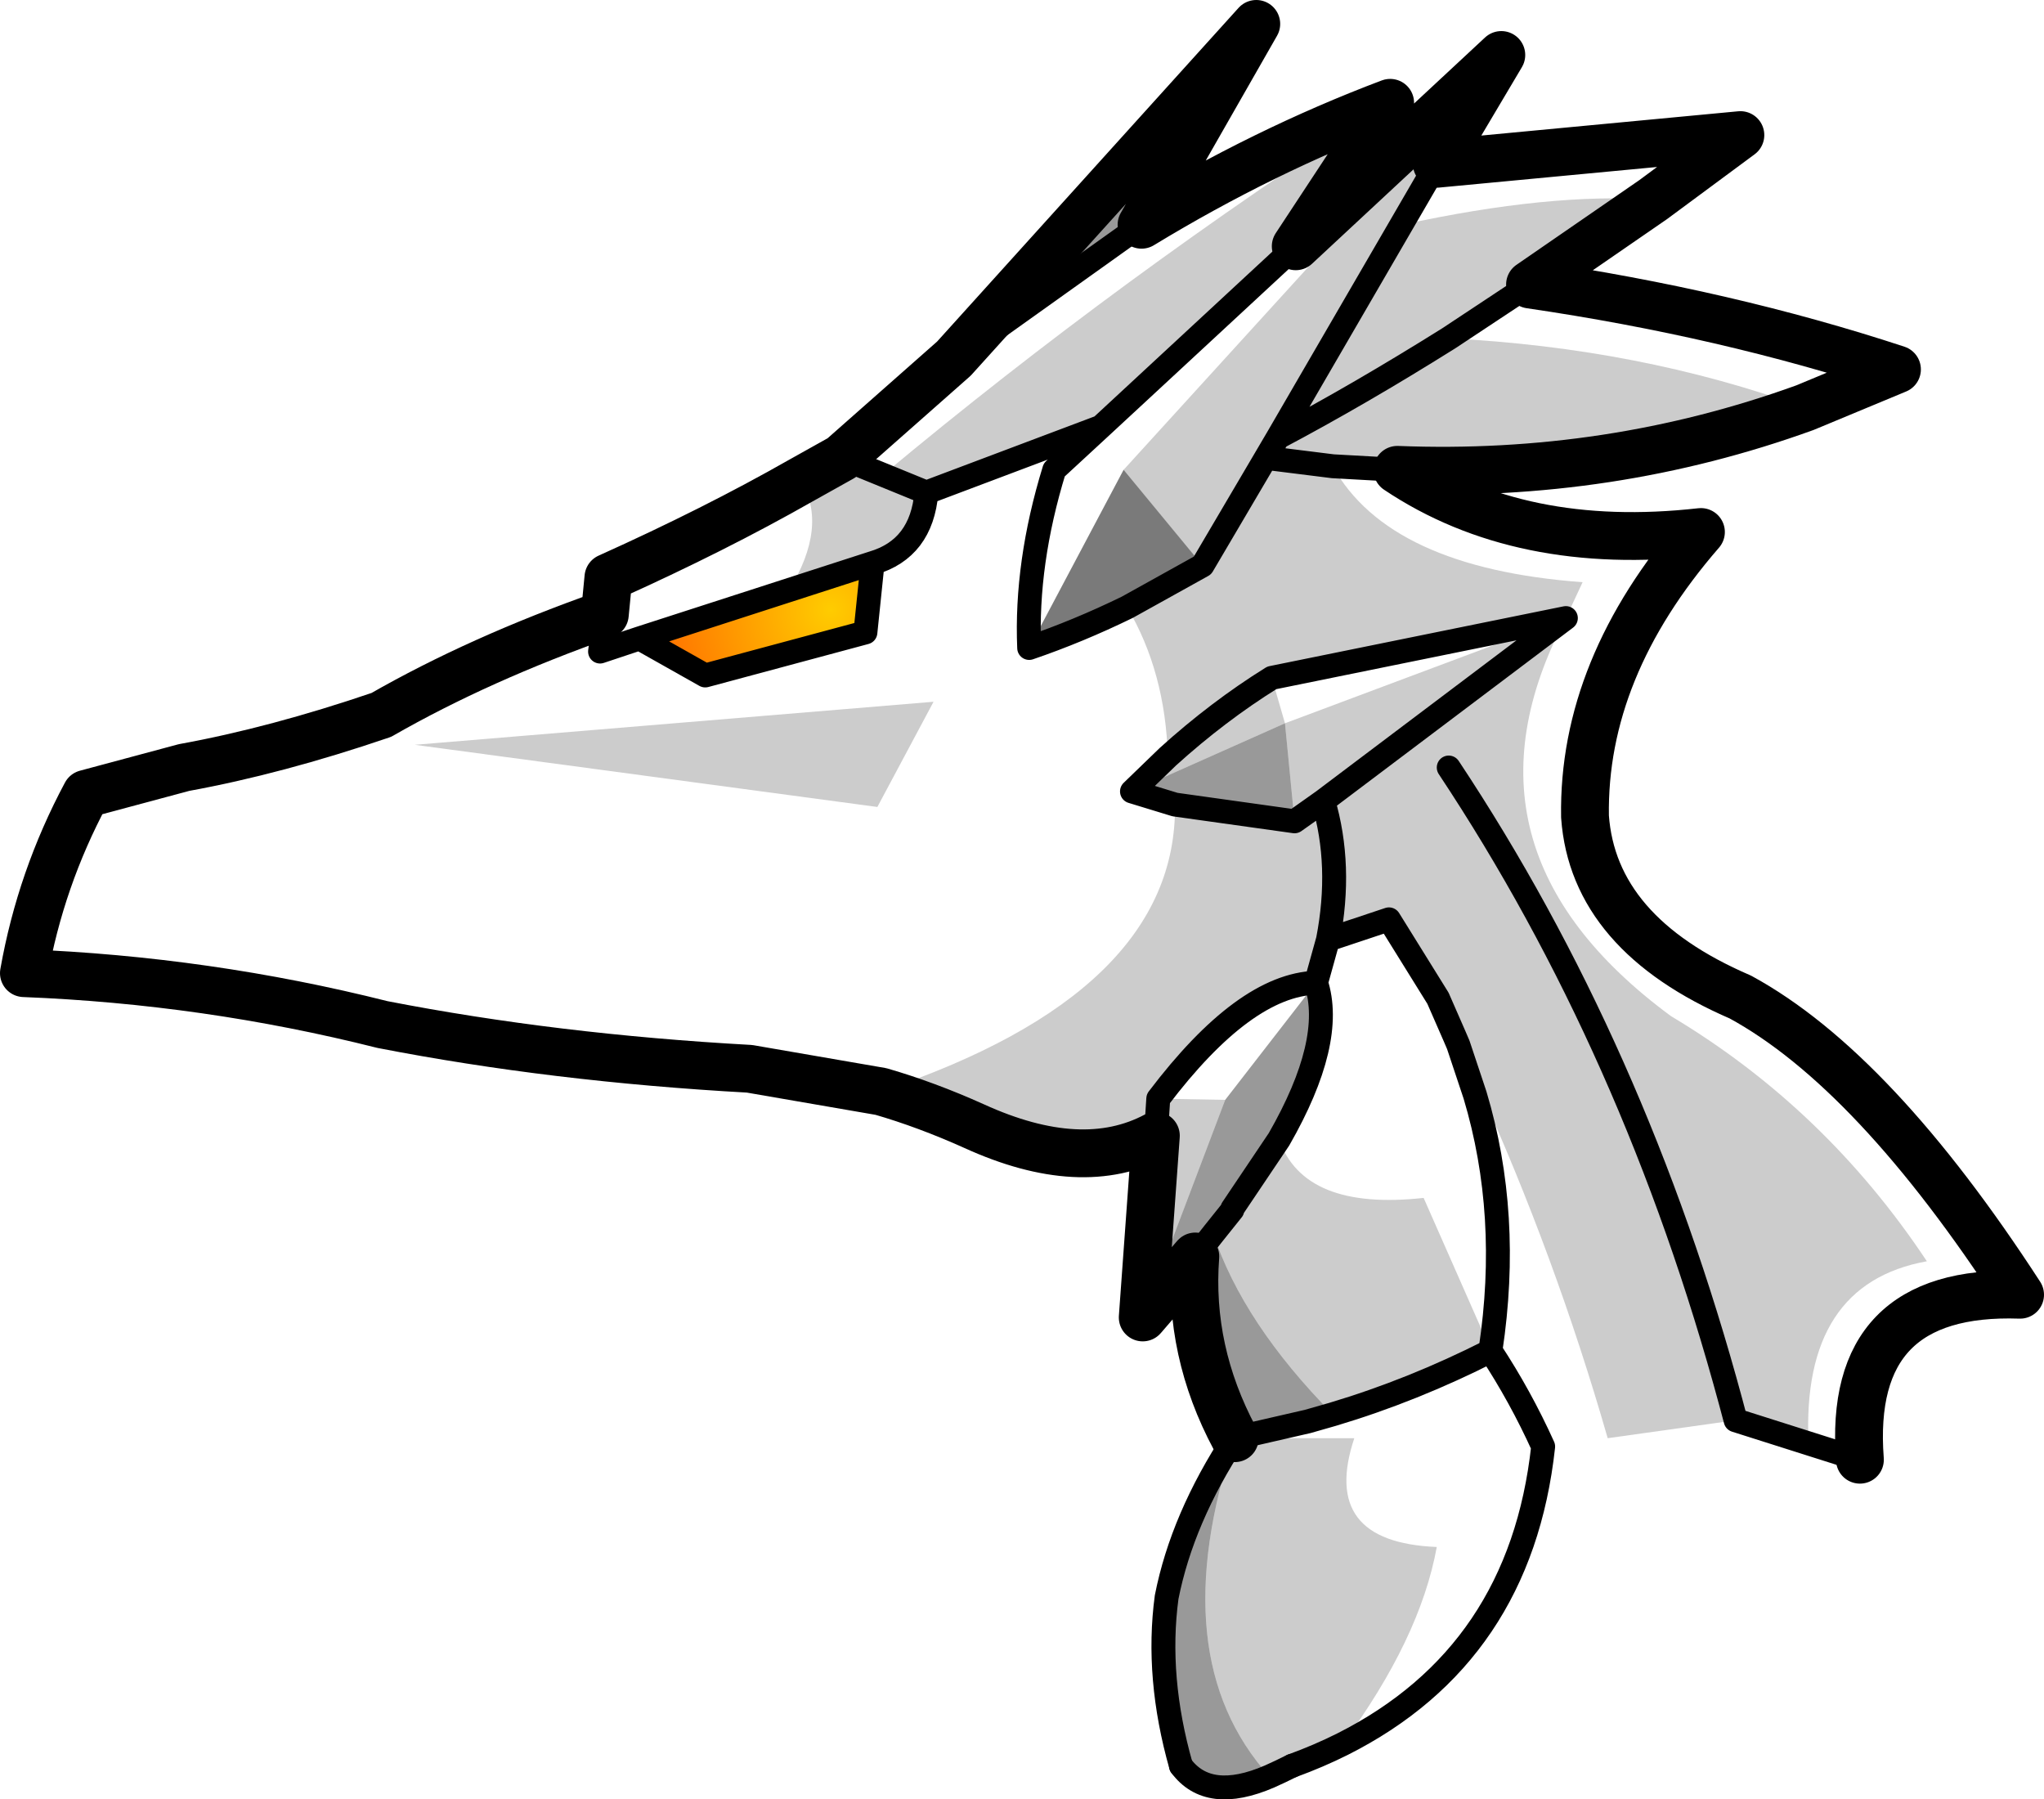 <?xml version="1.0" encoding="UTF-8" standalone="no"?>
<svg xmlns:xlink="http://www.w3.org/1999/xlink" height="75.25px" width="85.5px" xmlns="http://www.w3.org/2000/svg">
  <g transform="matrix(1.0, 0.0, 0.0, 1.0, 65.1, 169.0)">
    <path d="M-17.35 -159.6 L-25.2 -154.0 -12.55 -168.0 -17.35 -159.6 M-17.95 -143.6 Q-20.0 -142.6 -22.05 -141.9 L-18.1 -149.35 -14.8 -145.35 -17.95 -143.6 M-17.75 -135.9 L-11.35 -138.75 -10.95 -134.65 -15.95 -135.35 -17.75 -135.9 M-16.3 -102.2 Q-15.65 -105.5 -13.45 -108.85 -16.5 -99.7 -12.0 -94.7 -14.55 -93.6 -15.7 -95.15 -16.75 -98.85 -16.3 -102.2 M-13.55 -118.4 L-14.35 -117.4 Q-13.1 -113.65 -9.35 -109.85 L-10.4 -109.55 -13.45 -108.85 Q-15.4 -112.5 -15.1 -116.45 L-17.3 -113.9 -13.85 -123.0 -10.05 -127.9 Q-9.25 -125.45 -11.6 -121.35 L-13.55 -118.45 -13.55 -118.4" fill="#000000" fill-opacity="0.4" fill-rule="evenodd" stroke="none"/>
    <path d="M0.4 -143.15 Q-4.7 -133.5 4.8 -126.5 11.25 -122.65 15.5 -116.25 10.25 -115.3 10.55 -108.65 L7.5 -109.6 2.15 -108.85 Q-0.05 -116.5 -3.3 -123.65 L-4.1 -125.3 -4.25 -125.65 -4.95 -127.25 -7.0 -130.55 -9.55 -129.7 -10.05 -127.9 Q-13.05 -127.8 -16.65 -123.05 L-13.85 -123.0 -17.3 -113.9 -16.75 -121.5 Q-19.85 -119.85 -24.35 -121.9 -26.35 -122.8 -28.25 -123.35 -15.85 -127.5 -15.95 -135.35 L-10.95 -134.65 -11.35 -138.75 -17.75 -135.9 -16.25 -137.35 Q-16.35 -140.9 -17.95 -143.6 -20.0 -142.6 -22.05 -141.9 L-18.1 -149.35 -2.3 -166.7 -6.45 -159.6 Q-0.25 -160.95 4.05 -160.65 L-1.1 -157.1 -4.5 -154.85 Q3.5 -154.45 10.4 -151.95 2.25 -149.0 -6.65 -149.35 L-9.35 -149.5 Q-7.0 -145.25 1.1 -144.65 L0.4 -143.15 -11.9 -140.65 -11.35 -138.75 0.4 -143.15 M-29.9 -149.85 L-28.15 -149.15 Q-18.2 -157.45 -6.95 -164.7 L-10.9 -158.7 -19.05 -151.15 -26.35 -148.4 Q-26.55 -146.05 -28.6 -145.45 L-32.1 -144.3 Q-30.45 -147.0 -31.6 -148.9 L-29.9 -149.85 M-28.4 -135.25 L-47.75 -137.85 -26.05 -139.65 -28.4 -135.25 M-2.75 -112.55 L-2.75 -112.5 Q-6.0 -110.85 -9.35 -109.85 -13.1 -113.65 -14.35 -117.4 L-13.55 -118.4 -13.55 -118.45 -11.6 -121.35 Q-10.55 -118.35 -5.55 -118.9 L-2.75 -112.55 M-5.0 -104.3 Q-5.7 -100.45 -8.95 -96.05 -9.95 -95.55 -11.05 -95.15 -11.55 -94.9 -12.0 -94.7 -16.5 -99.7 -13.45 -108.85 L-8.45 -108.85 Q-9.9 -104.5 -5.0 -104.3" fill="#000000" fill-opacity="0.2" fill-rule="evenodd" stroke="none"/>
    <path d="M-13.45 -108.85 Q-15.4 -112.5 -15.1 -116.45 L-17.3 -113.9 -16.75 -121.5 Q-19.85 -119.85 -24.35 -121.9 -26.35 -122.8 -28.25 -123.35 L-33.75 -124.3 Q-41.9 -124.75 -49.1 -126.15 -56.45 -128.0 -64.1 -128.3 -63.4 -132.25 -61.5 -135.8 L-57.4 -136.9 Q-53.55 -137.6 -49.15 -139.1 -45.05 -141.45 -39.8 -143.3 L-39.65 -144.85 Q-35.2 -146.85 -31.6 -148.9 L-29.9 -149.85 -25.2 -154.0 -12.55 -168.0 -17.35 -159.6 Q-12.25 -162.7 -6.95 -164.7 L-10.9 -158.7 -2.3 -166.7 -5.0 -162.15 7.7 -163.35 4.05 -160.65 -1.1 -157.1 Q7.1 -155.9 14.25 -153.55 L10.4 -151.95 Q2.25 -149.0 -6.65 -149.35 -1.5 -145.9 6.05 -146.75 1.1 -141.05 1.2 -134.85 1.55 -129.95 7.7 -127.3 13.3 -124.25 19.4 -114.85 12.15 -115.1 12.7 -107.95 L7.5 -109.6 -0.55 -108.5 Q-1.5 -99.8 -8.95 -96.05 -9.95 -95.55 -11.05 -95.15 -11.55 -94.9 -12.0 -94.7 -14.55 -93.6 -15.7 -95.15 -16.75 -98.85 -16.3 -102.2 -15.65 -105.5 -13.45 -108.85 L-10.4 -109.55 -9.35 -109.85 Q-6.0 -110.85 -2.75 -112.5 L-2.75 -112.55 Q-1.9 -118.2 -3.4 -123.2 L-4.1 -125.3 -4.25 -125.65 -4.95 -127.25 -7.0 -130.55 -9.55 -129.7 -10.05 -127.9 Q-9.25 -125.45 -11.6 -121.35 L-13.55 -118.45 -13.55 -118.4 -14.35 -117.4 -15.1 -116.45 -14.35 -117.4 -13.55 -118.4 -13.55 -118.45 -11.6 -121.35 Q-9.25 -125.45 -10.05 -127.9 L-9.55 -129.7 -7.0 -130.55 -4.95 -127.25 -4.25 -125.65 -4.1 -125.3 -3.4 -123.2 Q-1.9 -118.2 -2.75 -112.55 L-2.75 -112.5 Q-6.0 -110.85 -9.35 -109.85 L-10.4 -109.55 -13.45 -108.85 M-39.8 -143.3 L-40.0 -141.75 -38.35 -142.3 -40.0 -141.75 -39.8 -143.3 M-9.75 -135.5 L0.4 -143.15 -11.9 -140.65 Q-14.15 -139.25 -16.25 -137.35 L-17.75 -135.9 -15.95 -135.35 -10.95 -134.65 -9.75 -135.5 Q-8.95 -132.8 -9.55 -129.7 -8.95 -132.8 -9.75 -135.5 L-10.95 -134.65 -15.95 -135.35 -17.75 -135.9 -16.25 -137.35 Q-14.15 -139.25 -11.9 -140.65 L0.4 -143.15 -9.75 -135.5 M-25.2 -154.0 L-17.35 -159.6 -25.2 -154.0 M-11.65 -150.7 Q-8.25 -152.5 -4.5 -154.85 L-1.1 -157.1 -4.5 -154.85 Q-8.25 -152.5 -11.65 -150.7 L-12.15 -149.85 -14.8 -145.35 -17.95 -143.6 Q-20.0 -142.6 -22.05 -141.9 -22.2 -145.45 -21.0 -149.35 L-19.05 -151.15 -10.9 -158.7 -19.05 -151.15 -21.0 -149.35 Q-22.2 -145.45 -22.05 -141.9 -20.0 -142.6 -17.95 -143.6 L-14.8 -145.35 -12.15 -149.85 -11.65 -150.7 -5.0 -162.15 -11.65 -150.7 M-6.65 -149.35 L-9.35 -149.5 -12.15 -149.85 -9.35 -149.5 -6.65 -149.35 M-4.5 -136.9 Q3.3 -125.15 7.3 -110.35 L7.5 -109.6 7.3 -110.35 Q3.3 -125.15 -4.5 -136.9 M-28.6 -145.45 L-38.35 -142.3 -35.6 -140.75 -28.9 -142.55 -28.6 -145.45 Q-26.55 -146.05 -26.35 -148.4 L-29.9 -149.85 -26.35 -148.4 Q-26.55 -146.05 -28.6 -145.45 M-26.35 -148.4 L-19.05 -151.15 -26.35 -148.4 M-0.55 -108.5 Q-1.5 -110.6 -2.75 -112.5 -1.5 -110.6 -0.55 -108.5 M-10.05 -127.9 Q-13.05 -127.8 -16.65 -123.05 L-16.75 -121.5 -16.65 -123.05 Q-13.05 -127.8 -10.05 -127.9" fill="#ffffff" fill-opacity="0.0" fill-rule="evenodd" stroke="none"/>
    <path d="M-28.6 -145.45 L-28.9 -142.55 -35.6 -140.75 -38.35 -142.3 -28.6 -145.45" fill="url(#gradient0)" fill-rule="evenodd" stroke="none"/>
    <path d="M-11.05 -95.15 Q-11.55 -94.9 -12.0 -94.7 -14.55 -93.6 -15.7 -95.15" fill="none" stroke="#000000" stroke-linecap="round" stroke-linejoin="round" stroke-width="1.0"/>
    <path d="M12.7 -107.95 L7.5 -109.6 7.3 -110.35 Q3.3 -125.15 -4.5 -136.9 M-0.55 -108.5 Q-1.5 -99.8 -8.95 -96.05 -9.95 -95.55 -11.05 -95.15 M-15.7 -95.15 Q-16.75 -98.85 -16.3 -102.2 -15.65 -105.5 -13.45 -108.85 L-10.4 -109.55 -9.35 -109.85 Q-6.0 -110.85 -2.75 -112.5 L-2.75 -112.55 Q-1.9 -118.2 -3.4 -123.2 L-4.1 -125.3 -4.25 -125.65 -4.95 -127.25 -7.0 -130.55 -9.55 -129.7 -10.05 -127.9 Q-9.25 -125.45 -11.6 -121.35 L-13.55 -118.45 -13.55 -118.4 -14.35 -117.4 -15.1 -116.45 M-10.9 -158.7 L-19.05 -151.15 -21.0 -149.35 Q-22.2 -145.45 -22.05 -141.9 -20.0 -142.6 -17.95 -143.6 L-14.8 -145.35 -12.15 -149.85 -11.65 -150.7 -5.0 -162.15 M-12.15 -149.85 L-9.35 -149.5 -6.65 -149.35 M-1.1 -157.1 L-4.5 -154.85 Q-8.25 -152.5 -11.65 -150.7 M-17.35 -159.6 L-25.2 -154.0 M-9.55 -129.7 Q-8.95 -132.8 -9.75 -135.5 L-10.95 -134.65 -15.95 -135.35 -17.75 -135.9 -16.25 -137.35 Q-14.15 -139.25 -11.9 -140.65 L0.4 -143.15 -9.75 -135.5 M-38.35 -142.3 L-40.0 -141.75 -39.8 -143.3 M-28.6 -145.45 L-28.9 -142.55 -35.6 -140.75 -38.35 -142.3 -28.6 -145.45 Q-26.55 -146.05 -26.35 -148.4 L-29.9 -149.85 M-16.75 -121.5 L-16.65 -123.05 Q-13.05 -127.8 -10.05 -127.9 M-2.75 -112.5 Q-1.5 -110.6 -0.55 -108.5 M-19.05 -151.15 L-26.35 -148.4" fill="none" stroke="#000000" stroke-linecap="round" stroke-linejoin="round" stroke-width="1.0"/>
    <path d="M-13.45 -108.85 Q-15.4 -112.5 -15.1 -116.45 L-17.3 -113.9 -16.75 -121.5 Q-19.85 -119.85 -24.35 -121.9 -26.35 -122.8 -28.25 -123.35 L-33.75 -124.3 Q-41.9 -124.75 -49.1 -126.15 -56.45 -128.0 -64.1 -128.3 -63.4 -132.25 -61.5 -135.8 L-57.4 -136.9 Q-53.55 -137.6 -49.15 -139.1 -45.05 -141.45 -39.8 -143.3 L-39.65 -144.85 Q-35.2 -146.85 -31.6 -148.9 L-29.9 -149.85 -25.2 -154.0 -12.55 -168.0 -17.35 -159.6 Q-12.25 -162.7 -6.95 -164.7 L-10.9 -158.7 -2.3 -166.7 -5.0 -162.15 7.7 -163.35 4.05 -160.65 -1.1 -157.1 Q7.1 -155.9 14.25 -153.55 L10.4 -151.95 Q2.25 -149.0 -6.65 -149.35 -1.5 -145.9 6.05 -146.75 1.1 -141.05 1.2 -134.85 1.55 -129.95 7.7 -127.3 13.3 -124.25 19.4 -114.85 12.15 -115.1 12.7 -107.95" fill="none" stroke="#000000" stroke-linecap="round" stroke-linejoin="round" stroke-width="2.0"/>
  </g>
  <defs>
    <radialGradient cx="0" cy="0" gradientTransform="matrix(0.01, 0.0, 0.0, 0.01, -30.35, -143.5)" gradientUnits="userSpaceOnUse" id="gradient0" r="819.2" spreadMethod="pad">
      <stop offset="0.0" stop-color="#ffcc00"/>
      <stop offset="1.0" stop-color="#ff6600"/>
    </radialGradient>
  </defs>
</svg>
